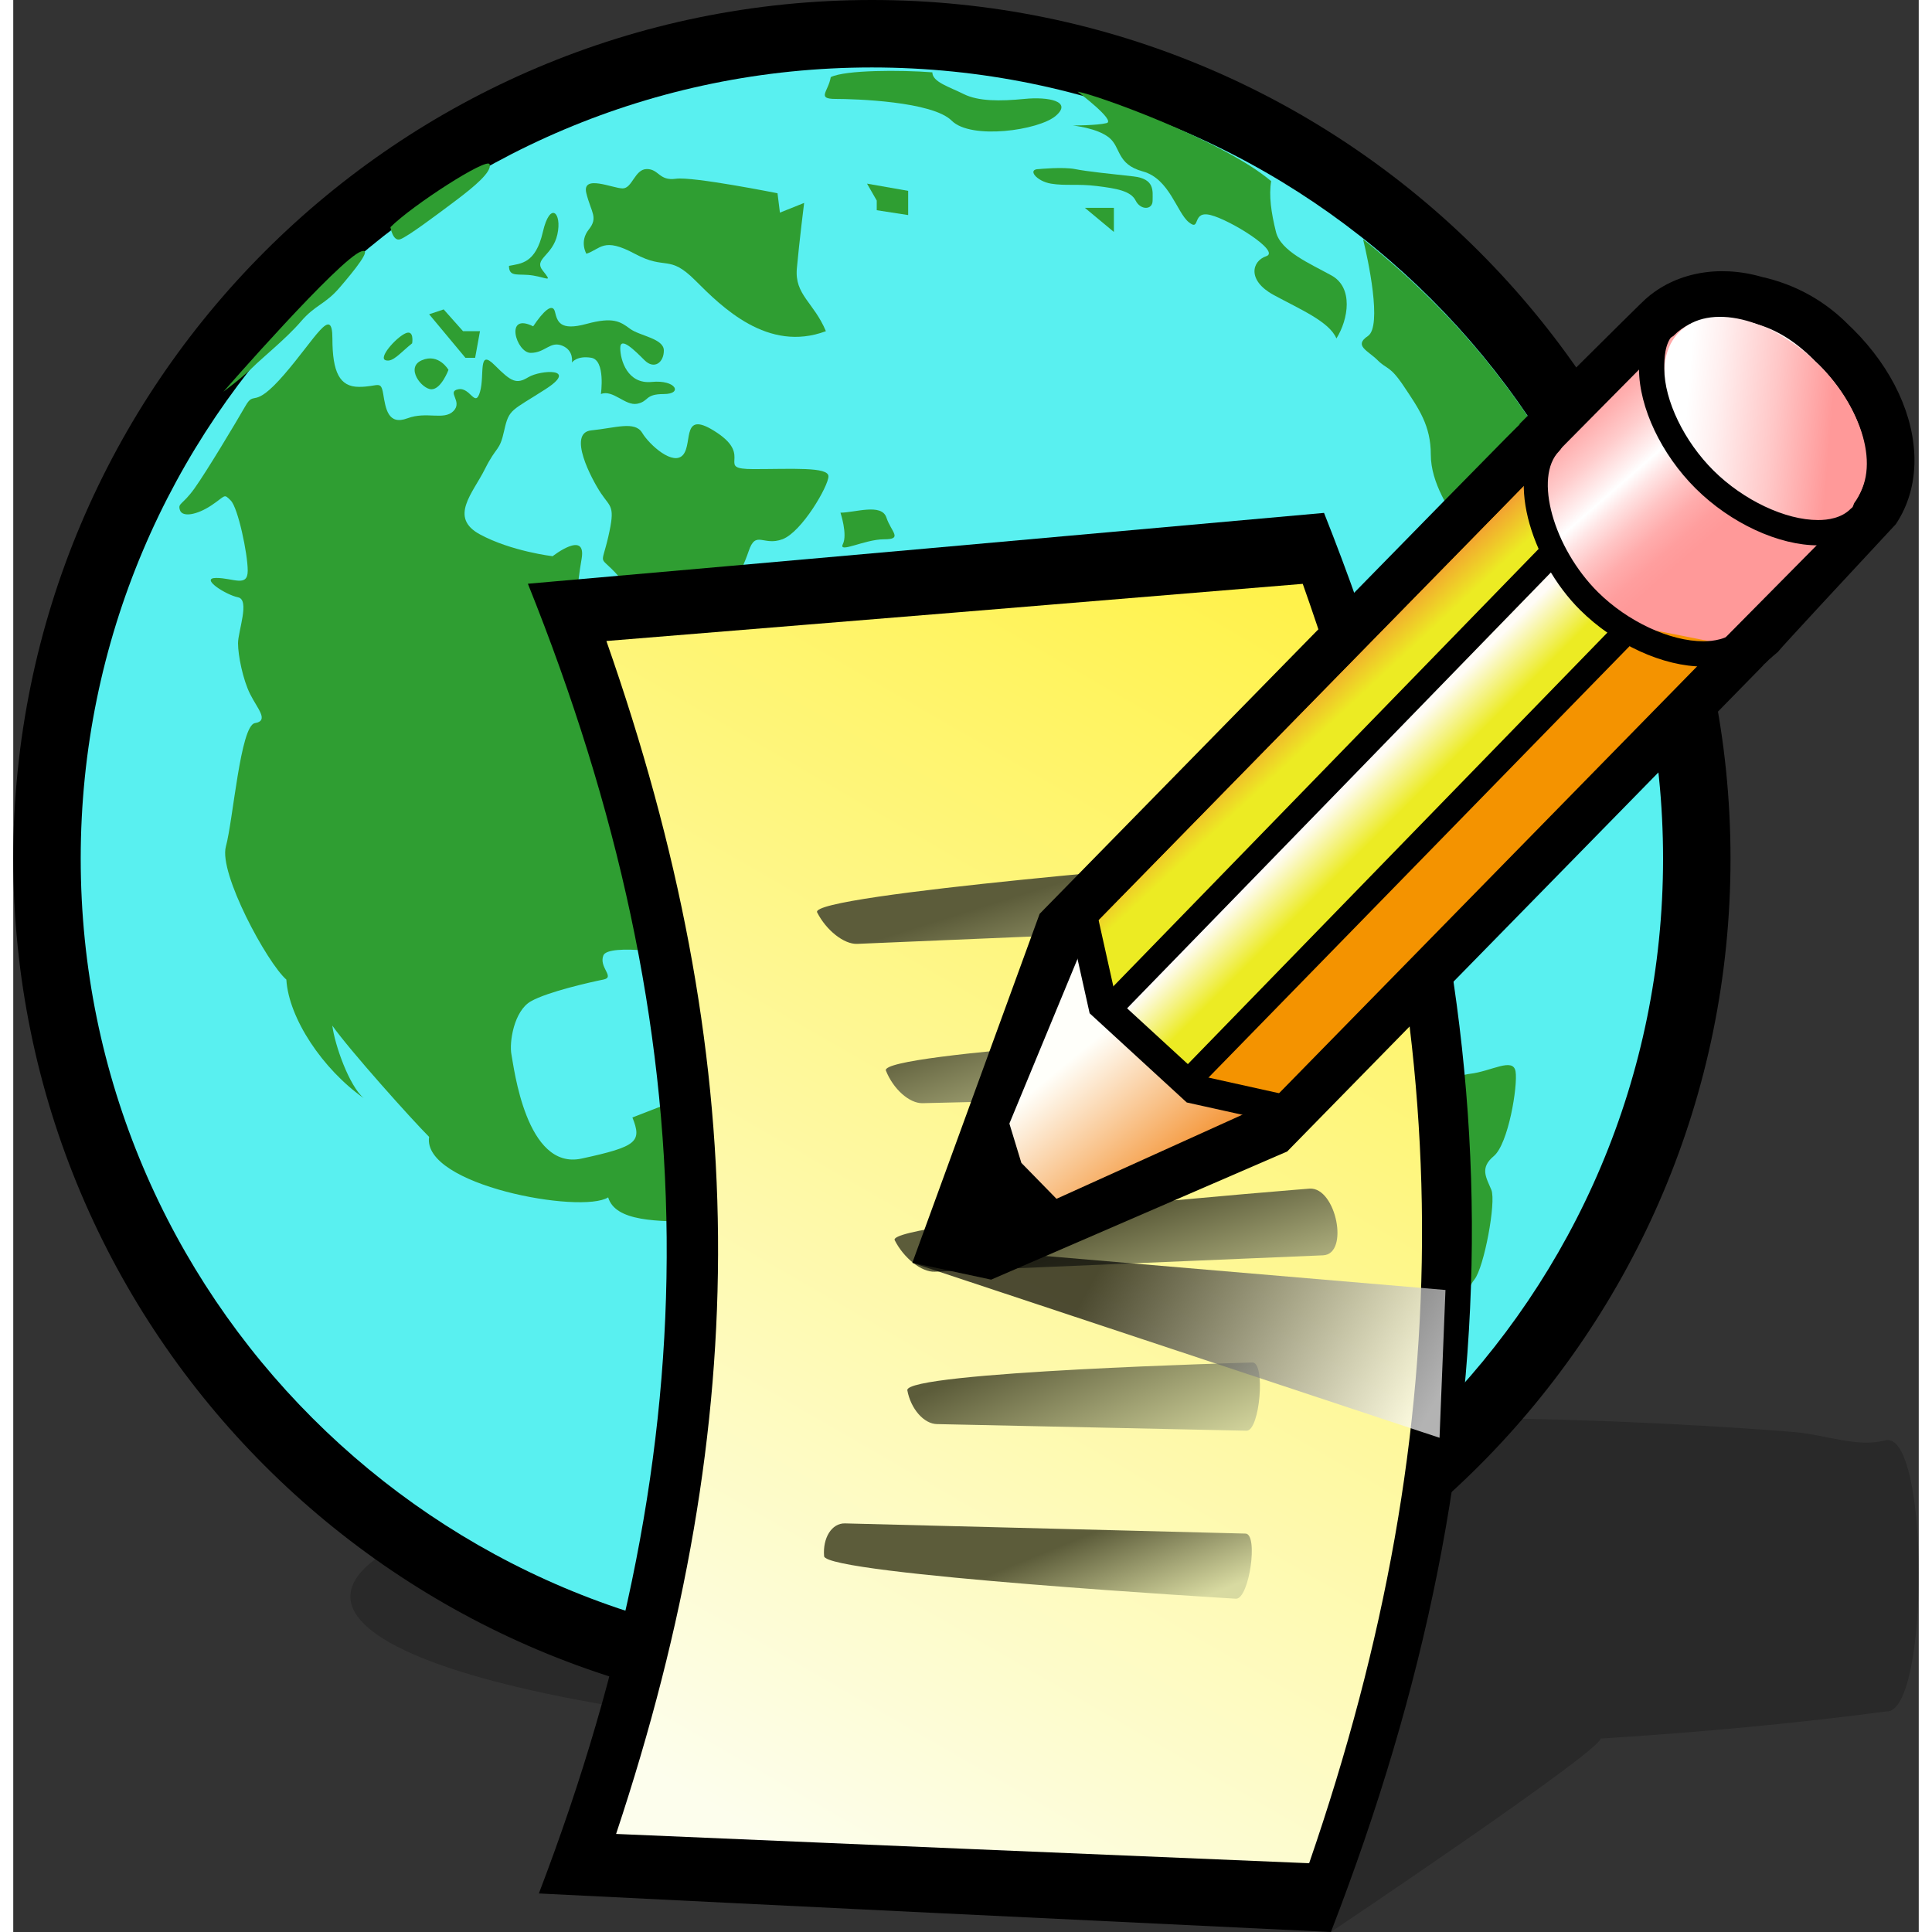 <?xml version="1.0" encoding="UTF-8" standalone="no"?>
<!DOCTYPE svg PUBLIC "-//W3C//DTD SVG 20010904//EN"
"http://www.w3.org/TR/2001/REC-SVG-20010904/DTD/svg10.dtd">
<!-- Created with Sodipodi ("http://www.sodipodi.com/") -->
<svg
   width="48pt"
   height="48pt"
   viewBox="0 0 50.678 51.383"
   overflow="visible"
   enable-background="new 0 0 50.678 51.383"
   xml:space="preserve"
   xmlns="http://www.w3.org/2000/svg"
   xmlns:xml="http://www.w3.org/XML/1998/namespace"
   xmlns:a="http://ns.adobe.com/AdobeSVGViewerExtensions/3.0/"
   xmlns:sodipodi="http://sodipodi.sourceforge.net/DTD/sodipodi-0.dtd"
   xmlns:xlink="http://www.w3.org/1999/xlink"
   id="svg153"
   sodipodi:version="0.32pre"
   sodipodi:docname="/home/cschalle/gnome-themes-extras/Wasp/icons/scalable/apps/bluefish.svg"
   sodipodi:docbase="/home/cschalle/gnome-themes-extras/Wasp/icons/scalable/apps">
  <rect x="0" y="0" width="50.678" height="51.383" fill="#333333" stroke="none"/>
  <defs
     id="defs340" />
  <sodipodi:namedview
     id="base" />
  <g
     id="Layer_1"
     stroke="#000000">
    <g
       id="Layer_1_2_">
      <g
         opacity="0.2"
         id="g157">
        <path
           stroke="none"
           d="M12.143,40.313c6.865-2.226,22.623-3.224,35.194-2.229c0.853,0.068,1.689,0.421,2.445,0.225      c1.19-0.31,1.19,7.291,0.029,7.208c-2.327,0.309-4.896,0.552-7.595,0.722c-0.044,0.367-7.173,5.144-7.173,5.144      s-9.716-5.011-12.563-5.236C9.907,45.151,5.279,42.54,12.143,40.313z"
           id="path158" />
      </g>
      <g
         id="g159">
        <path
           stroke="none"
           d="M0,22.836C0,10.225,10.225,0,22.837,0c12.612,0,22.835,10.225,22.835,22.836S35.449,45.673,22.837,45.673      C10.225,45.673,0,35.448,0,22.836z"
           id="path160" />
      </g>
      <g
         id="g161">
        <path
           fill="#59F0F0"
           stroke="none"
           d="M1.794,22.836c0-11.621,9.421-21.042,21.042-21.042c11.622,0,21.042,9.421,21.042,21.042      c0,11.622-9.42,21.042-21.042,21.042C11.215,43.879,1.794,34.458,1.794,22.836z"
           id="path162" />
      </g>
      <g
         id="g163">
        <g
           id="g164">
          <g
             id="g165">
            <path
               fill="#2F9E32"
               stroke="none"
               d="M29.464,42.591c0.258-1.094,0.837-3.409-0.193-3.603        c-1.03-0.192-2.96-0.322-3.539-0.965c-0.58-0.644-1.159-0.644-1.544-0.901c-0.386-0.258-0.965-1.094-0.386-1.866        c0.579-0.772,0.45-1.544-0.322-1.994c-0.772-0.452-1.223,0.128-1.866,0.192c-0.644,0.064-2.188-0.965-3.347-0.965        s-2.252,0-2.445-0.644c-0.708,0.45-4.955-0.322-4.762-1.609c-0.451-0.45-2.124-2.316-2.574-2.959        c0.064,0.514,0.45,1.608,0.836,1.93c-1.094-0.772-1.995-2.123-2.059-3.154c-0.515-0.451-1.802-2.83-1.608-3.539        c0.193-0.708,0.386-3.218,0.772-3.282S6.492,18.847,6.3,18.46c-0.193-0.386-0.322-1.03-0.322-1.352        c0-0.321,0.322-1.158,0-1.222c-0.322-0.064-1.03-0.515-0.579-0.515c0.45,0,0.837,0.258,0.837-0.193        c0-0.45-0.258-1.673-0.451-1.866c-0.192-0.193-0.128-0.129-0.514,0.128s-0.772,0.322-0.837,0.129s0.064-0.129,0.386-0.579        c0.322-0.451,1.094-1.738,1.352-2.188c0.257-0.45,0.193,0.129,1.029-0.836C8.037,9.001,8.488,8.1,8.488,9.001        c0,0.901,0.193,1.288,0.708,1.288s0.579-0.193,0.644,0.192c0.064,0.387,0.128,0.837,0.644,0.644        c0.515-0.192,0.965,0.064,1.223-0.192c0.257-0.259-0.193-0.516,0.128-0.58c0.323-0.064,0.451,0.515,0.58,0.064        c0.128-0.45-0.064-1.159,0.386-0.708s0.579,0.515,0.9,0.322c0.322-0.194,1.352-0.257,0.451,0.322        c-0.901,0.58-0.966,0.515-1.094,1.094c-0.128,0.579-0.193,0.386-0.515,1.03c-0.321,0.643-0.965,1.287-0.128,1.737        c0.836,0.451,1.93,0.579,1.93,0.579s0.901-0.708,0.772,0.063c-0.128,0.773-0.193,1.224,0.257,1.095        c0.451-0.129,1.224-0.064,0.708-0.644c-0.515-0.579-0.451-0.193-0.257-1.03c0.192-0.836,0.064-0.771-0.194-1.158        c-0.257-0.386-0.9-1.609-0.257-1.673c0.644-0.064,1.159-0.257,1.352,0.064c0.193,0.322,0.836,0.901,1.094,0.58        s-0.064-1.223,0.9-0.58c0.966,0.644-0.064,0.966,0.966,0.966c1.029,0,1.995-0.065,1.995,0.192c0,0.258-0.708,1.48-1.223,1.673        c-0.515,0.193-0.708-0.257-0.901,0.322c-0.193,0.579-0.837,1.802-0.45,1.351c0.385-0.45,1.029-1.416,1.093-0.837        c0.064,0.58,0,1.03,0.644,0.966c0.643-0.064,1.608-0.643,0.772,0.193c-0.837,0.836-0.901,1.416-0.837,0.836        c0.064-0.579,0.064-0.901-0.451-0.128c-0.514,0.772-0.643,1.351-0.386,1.351c0.257,0,0.257,0.193-0.064,0.386        c-0.322,0.193-0.515,1.094-0.708,1.608c-0.193,0.515-0.579,1.094-0.193,1.159c0.386,0.064,0.257,1.029,0.257,1.029        s-1.738,1.931-1.094,2.51c0.644,0.579,1.416,1.479,1.094,1.673c-0.322,0.192-1.094-1.03-1.287-1.223        c-0.192-0.192-2.123-0.451-2.252-0.128c-0.128,0.321,0.322,0.579,0,0.643c-0.321,0.064-1.48,0.323-1.93,0.579        c-0.45,0.257-0.579,1.094-0.515,1.416c0.064,0.322,0.386,3.088,1.866,2.766c1.48-0.32,1.608-0.449,1.351-1.093l1.159-0.45        c0,0-0.257,1.866,0.322,1.93c0.58,0.064,1.416-0.129,1.608-0.129c0.194,0,0.644,1.673,1.03,1.802s1.48,0,2.124-0.45        c0.643-0.449,0.965,0.579,1.029,0.064c0.064-0.514,0.771-1.608,1.415-1.866c0,0.45,0,0.901,0.387,0.772        c0.386-0.128,0.128-0.965,0.128-0.965s2.574,0.128,2.574-0.644c0,0,1.416-0.387,1.738,0.064        c0.192-0.45,0.514-0.064,1.029,0.064c0.515,0.128,0.837-0.322,1.545-0.644c0.707-0.321,2.252-0.064,2.445,0.45        c0.192,0.516,0.578,1.029,0.836,0.129l1.48-0.386c0,0,0.837-0.837,1.415-0.901c0.579-0.064,1.159-0.45,1.224-0.064        c0.063,0.385-0.193,1.93-0.579,2.251c-0.387,0.321-0.193,0.58-0.064,0.901c0.129,0.322-0.193,2.059-0.451,2.381        s0,0.386-0.515,0.836c-0.515,0.451-0.772,1.094-0.966,1.48c-0.191,0.386-0.514,1.479-1.028,1.931        c-0.515,0.45-0.837,0.965-0.837,0.965C34.805,39.825,32.939,42.076,29.464,42.591z"
               id="path166" />
          </g>
          <g
             id="g167">
            <path
               fill="#2F9E32"
               stroke="none"
               d="M19.04,28.114c0.386-0.193,0.45-0.258,0.836-0.258s1.608,0.064,1.995,0.064        c0.387,0,0.515,0.385,0.128,0.45c-0.385,0.064-1.029-0.193-1.479-0.193C20.069,28.177,19.297,28.435,19.04,28.114z"
               id="path168" />
          </g>
          <g
             id="g169">
            <path
               fill="#2F9E32"
               stroke="none"
               d="M23.416,27.92c0.193-0.322,1.029-0.514,1.416-0.322        c0.386,0.193-0.837,0.901-1.159,0.837C23.351,28.371,23.416,27.92,23.416,27.92z"
               id="path170" />
          </g>
          <g
             id="g171">
            <path
               fill="#2F9E32"
               stroke="none"
               d="M22,13.635c0,0,0.193,0.579,0.064,0.836c-0.128,0.258,0.579-0.128,1.094-0.128        c0.514,0,0.192-0.193,0.064-0.579C23.093,13.377,22.386,13.635,22,13.635z"
               id="path172" />
          </g>
          <g
             id="g173">
            <path
               fill="#2F9E32"
               stroke="none"
               d="M15.243,6.749c0.386-0.128,0.45-0.45,1.287,0c0.836,0.451,0.9,0.001,1.608,0.708        c0.708,0.708,1.93,1.93,3.475,1.351c-0.323-0.772-0.837-0.965-0.772-1.673c0.064-0.708,0.193-1.738,0.193-1.738l-0.644,0.258        L20.326,5.14c0,0-2.252-0.45-2.703-0.386c-0.45,0.063-0.45-0.258-0.772-0.258c-0.322,0-0.386,0.515-0.644,0.515        s-1.093-0.386-0.965,0.129c0.128,0.514,0.322,0.643,0.064,0.965C15.05,6.427,15.243,6.749,15.243,6.749z"
               id="path174" />
          </g>
          <g
             id="g175">
            <path
               fill="#2F9E32"
               stroke="none"
               d="M13.828,8.679c0.257-0.386,0.515-0.643,0.579-0.386        c0.064,0.258,0.128,0.515,0.837,0.322c0.708-0.193,0.9-0.064,1.158,0.128c0.258,0.193,0.901,0.257,0.901,0.579        c0,0.321-0.257,0.515-0.515,0.257s-0.644-0.643-0.644-0.322c0,0.322,0.193,0.966,0.837,0.901        c0.644-0.064,0.836,0.322,0.322,0.322s-0.386,0.192-0.708,0.258c-0.322,0.063-0.644-0.387-0.966-0.258        c0,0,0.129-0.901-0.257-0.965s-0.515,0.128-0.515,0.128s0.064-0.321-0.258-0.45c-0.322-0.129-0.45,0.192-0.837,0.192        C13.377,9.387,13.055,8.293,13.828,8.679z"
               id="path176" />
          </g>
          <g
             id="g177">
            <path
               fill="#2F9E32"
               stroke="none"
               d="M10.031,6.042c0,0,0.064,0.386,0.258,0.322c0.193-0.064,0.965-0.643,1.479-1.029        c0.515-0.387,0.966-0.773,0.901-0.966C12.605,4.175,10.609,5.462,10.031,6.042z"
               id="path178" />
          </g>
          <g
             id="g179">
            <path
               fill="#2F9E32"
               stroke="none"
               d="M9.258,6.685C9.569,6.581,9.066,7.2,8.679,7.65C8.293,8.101,8.036,8.101,7.65,8.551        c-0.386,0.45-1.03,0.965-1.287,1.223c-0.257,0.257-0.772,0.642-0.772,0.642S8.679,6.878,9.258,6.685z"
               id="path180" />
          </g>
          <g
             id="g181">
            <path
               fill="#2F9E32"
               stroke="none"
               d="M21.742,2.051c-0.064,0.387-0.386,0.58,0.128,0.58c0.515,0,2.574,0.064,3.089,0.579        c0.515,0.514,2.316,0.257,2.767-0.129c0.451-0.386-0.193-0.514-0.836-0.45c-0.644,0.064-1.223,0.064-1.609-0.128        c-0.386-0.193-0.837-0.322-0.837-0.579C23.608,1.859,22.128,1.859,21.742,2.051z"
               id="path182" />
          </g>
          <g
             id="g183">
            <path
               fill="#2F9E32"
               stroke="none"
               d="M28.306,2.438c0,0,1.029,0.772,0.772,0.836s-0.9,0.064-0.9,0.064        s0.644,0.063,0.965,0.321c0.322,0.258,0.193,0.708,0.901,0.901c0.708,0.193,0.9,1.094,1.223,1.352        c0.322,0.257,0.065-0.322,0.579-0.192c0.515,0.128,1.866,0.965,1.48,1.093c-0.387,0.129-0.515,0.644,0.192,1.03        c0.709,0.386,1.48,0.708,1.673,1.158c0.322-0.515,0.451-1.352-0.128-1.673c-0.579-0.321-1.352-0.644-1.48-1.159        c-0.128-0.514-0.192-0.964-0.128-1.351C32.167,3.725,28.756,2.502,28.306,2.438z"
               id="path184" />
          </g>
          <g
             id="g185">
            <path
               fill="#2F9E32"
               stroke="none"
               d="M35.899,6.363c0.129,0.515,0.516,2.316,0.129,2.574c-0.386,0.257,0,0.386,0.258,0.643        c0.257,0.257,0.321,0.128,0.707,0.708c0.387,0.58,0.708,1.03,0.708,1.802c0,0.773,0.515,1.48,0.773,1.93        c0.257,0.451,1.866,1.673,1.866,2.317c0,0.643-0.064,1.287,0.644,1.415c0.707,0.129,1.028,0.193,1.222,0.515        c0.193,0.322,0.772,0.322,1.094,0.387C42.914,15.887,41.241,10.61,35.899,6.363z"
               id="path186" />
          </g>
          <g
             id="g187">
            <path
               fill="#2F9E32"
               stroke="none"
               d="M22.965,5.334v0.257l0.836,0.129V5.076l-1.094-0.192L22.965,5.334z"
               id="path188" />
          </g>
          <g
             id="g189">
            <path
               fill="#2F9E32"
               stroke="none"
               d="M27.277,4.497c-0.322,0-0.065,0.322,0.321,0.387c0.387,0.064,0.708,0,1.223,0.064        c0.515,0.064,0.902,0.128,1.03,0.387c0.129,0.257,0.451,0.257,0.451,0c0-0.258,0.064-0.579-0.515-0.644        c-0.579-0.064-1.223-0.129-1.544-0.193S27.277,4.497,27.277,4.497z"
               id="path190" />
          </g>
          <g
             id="g191">
            <path
               fill="#2F9E32"
               stroke="none"
               d="M28.5,5.527h0.772v0.642L28.5,5.527z"
               id="path192" />
          </g>
          <g
             id="g193">
            <path
               fill="#2F9E32"
               stroke="none"
               d="M11.575,9.837c0,0-0.193,0.516-0.451,0.516s-0.708-0.579-0.257-0.772        C11.318,9.387,11.575,9.837,11.575,9.837z"
               id="path194" />
          </g>
          <g
             id="g195">
            <path
               fill="#2F9E32"
               stroke="none"
               d="M10.609,9.13c-0.321,0.257-0.514,0.514-0.708,0.45        c-0.192-0.064,0.258-0.579,0.516-0.708C10.674,8.744,10.609,9.13,10.609,9.13z"
               id="path196" />
          </g>
          <g
             id="g197">
            <path
               fill="#2F9E32"
               stroke="none"
               d="M11.061,8.358l0.386-0.129l0.515,0.579h0.451l-0.129,0.708h-0.258L11.061,8.358z"
               id="path198" />
          </g>
          <g
             id="g199">
            <path
               fill="#2F9E32"
               stroke="none"
               d="M13.184,7.071c0.322-0.063,0.708-0.063,0.901-0.901        c0.192-0.835,0.515-0.514,0.386,0.065c-0.128,0.579-0.643,0.644-0.386,0.965c0.257,0.322,0.128,0.192-0.257,0.128        C13.441,7.264,13.184,7.392,13.184,7.071z"
               id="path200" />
          </g>
        </g>
      </g>
      <g
         id="g201">
        <g
           id="g202">
          <g
             id="g203">
            <path
               stroke="none"
               d="M34.861,13.641c5.175,13.043,5.249,24.653,0.183,37.742C28.022,51.049,21,50.708,13.979,50.358        c4.626-12.099,4.535-22.814-0.292-34.833C20.746,14.906,27.804,14.277,34.861,13.641z"
               id="path204" />
            <linearGradient
               id="XMLID_1_"
               gradientUnits="userSpaceOnUse"
               x1="142.403"
               y1="117.999"
               x2="160.069"
               y2="89.019"
               gradientTransform="matrix(0.859 -0.132 -0.131 0.954 -90.268 -46.865)">
              <stop
                 offset="0"
                 style="stop-color:#FDFEED"
                 id="stop206" />
              <stop
                 offset="1"
                 style="stop-color:#FFF24B"
                 id="stop207" />
              <a:midPointStop
                 offset="0"
                 style="stop-color:#FDFEED"
                 id="midPointStop208" />
              <a:midPointStop
                 offset="0.5"
                 style="stop-color:#FDFEED"
                 id="midPointStop209" />
              <a:midPointStop
                 offset="1"
                 style="stop-color:#FFF24B"
                 id="midPointStop210" />
            </linearGradient>
            <path
               fill="url(#XMLID_1_)"
               stroke="none"
               d="M34.465,49.554c4.063-11.787,3.999-22.278-0.17-34.026        c-6.172,0.512-12.346,1.019-18.52,1.52c3.876,11.06,3.955,20.607,0.258,31.727C22.177,49.039,28.32,49.299,34.465,49.554z"
               id="path211" />
            <linearGradient
               id="XMLID_2_"
               gradientUnits="userSpaceOnUse"
               x1="63.664"
               y1="79.94"
               x2="60.617"
               y2="76.894"
               gradientTransform="matrix(0.717 0.483 -0.697 0.925 37.144 -76.679)">
              <stop
                 offset="0"
                 style="stop-color:#D8DAA1"
                 id="stop213" />
              <stop
                 offset="1"
                 style="stop-color:#5C5C3A"
                 id="stop214" />
              <a:midPointStop
                 offset="0"
                 style="stop-color:#D8DAA1"
                 id="midPointStop215" />
              <a:midPointStop
                 offset="0.5"
                 style="stop-color:#D8DAA1"
                 id="midPointStop216" />
              <a:midPointStop
                 offset="1"
                 style="stop-color:#5C5C3A"
                 id="midPointStop217" />
            </linearGradient>
            <path
               fill="url(#XMLID_2_)"
               stroke="none"
               d="M32.418,22.892c0.703-0.035,1.059,1.744,0.354,1.775        c-4.13,0.175-6.196,0.263-10.327,0.436c-0.352,0.014-0.824-0.362-1.065-0.838C21.14,23.787,32.418,22.892,32.418,22.892z"
               id="path218" />
            <linearGradient
               id="XMLID_3_"
               gradientUnits="userSpaceOnUse"
               x1="71.645"
               y1="85.199"
               x2="68.599"
               y2="82.153"
               gradientTransform="matrix(0.717 0.483 -0.697 0.925 37.144 -76.679)">
              <stop
                 offset="0"
                 style="stop-color:#D8DAA1"
                 id="stop220" />
              <stop
                 offset="1"
                 style="stop-color:#5C5C3A"
                 id="stop221" />
              <a:midPointStop
                 offset="0"
                 style="stop-color:#D8DAA1"
                 id="midPointStop222" />
              <a:midPointStop
                 offset="0.5"
                 style="stop-color:#D8DAA1"
                 id="midPointStop223" />
              <a:midPointStop
                 offset="1"
                 style="stop-color:#5C5C3A"
                 id="midPointStop224" />
            </linearGradient>
            <path
               fill="url(#XMLID_3_)"
               stroke="none"
               d="M34.481,31.612c0.703-0.036,1.059,1.744,0.355,1.774        c-4.131,0.176-6.196,0.263-10.328,0.436c-0.352,0.015-0.824-0.362-1.065-0.838C23.202,32.507,34.481,31.612,34.481,31.612z"
               id="path225" />
            <linearGradient
               id="XMLID_4_"
               gradientUnits="userSpaceOnUse"
               x1="66.831"
               y1="81.356"
               x2="63.404"
               y2="78.184"
               gradientTransform="matrix(0.717 0.483 -0.697 0.925 37.144 -76.679)">
              <stop
                 offset="0"
                 style="stop-color:#D8DAA1"
                 id="stop227" />
              <stop
                 offset="1"
                 style="stop-color:#5C5C3A"
                 id="stop228" />
              <a:midPointStop
                 offset="0"
                 style="stop-color:#D8DAA1"
                 id="midPointStop229" />
              <a:midPointStop
                 offset="0.5"
                 style="stop-color:#D8DAA1"
                 id="midPointStop230" />
              <a:midPointStop
                 offset="1"
                 style="stop-color:#5C5C3A"
                 id="midPointStop231" />
            </linearGradient>
            <path
               fill="url(#XMLID_4_)"
               stroke="none"
               d="M33.164,27.436c0.353-0.01,0.587,1.676,0.236,1.685        c-3.687,0.089-5.529,0.132-9.215,0.219c-0.353,0.009-0.784-0.38-0.976-0.867C23.017,27.985,33.164,27.436,33.164,27.436z"
               id="path232" />
            <linearGradient
               id="XMLID_5_"
               gradientUnits="userSpaceOnUse"
               x1="73.813"
               y1="87.758"
               x2="69.663"
               y2="84.666"
               gradientTransform="matrix(0.717 0.483 -0.697 0.925 37.144 -76.679)">
              <stop
                 offset="0"
                 style="stop-color:#D8DAA1"
                 id="stop234" />
              <stop
                 offset="1"
                 style="stop-color:#5C5C3A"
                 id="stop235" />
              <a:midPointStop
                 offset="0"
                 style="stop-color:#D8DAA1"
                 id="midPointStop236" />
              <a:midPointStop
                 offset="0.5"
                 style="stop-color:#D8DAA1"
                 id="midPointStop237" />
              <a:midPointStop
                 offset="1"
                 style="stop-color:#5C5C3A"
                 id="midPointStop238" />
            </linearGradient>
            <path
               fill="url(#XMLID_5_)"
               stroke="none"
               d="M32.958,36.237c0.352,0,0.196,1.816-0.155,1.814        c-3.293-0.07-4.94-0.105-8.232-0.176c-0.352-0.003-0.701-0.406-0.792-0.898C23.687,36.484,32.958,36.237,32.958,36.237z"
               id="path239" />
            <linearGradient
               id="XMLID_6_"
               gradientUnits="userSpaceOnUse"
               x1="75.277"
               y1="91.361"
               x2="73.055"
               y2="89.51"
               gradientTransform="matrix(0.717 0.483 -0.697 0.925 37.144 -76.679)">
              <stop
                 offset="0"
                 style="stop-color:#D8DAA1"
                 id="stop241" />
              <stop
                 offset="1"
                 style="stop-color:#5C5C3A"
                 id="stop242" />
              <a:midPointStop
                 offset="0"
                 style="stop-color:#D8DAA1"
                 id="midPointStop243" />
              <a:midPointStop
                 offset="0.5"
                 style="stop-color:#D8DAA1"
                 id="midPointStop244" />
              <a:midPointStop
                 offset="1"
                 style="stop-color:#5C5C3A"
                 id="midPointStop245" />
            </linearGradient>
            <path
               fill="url(#XMLID_6_)"
               stroke="none"
               d="M22.118,40.516c4.261,0.109,6.392,0.163,10.654,0.271        c0.35,0.007,0.099,1.741-0.252,1.732c0,0-10.916-0.646-10.955-1.131C21.525,40.901,21.768,40.509,22.118,40.516z"
               id="path246" />
          </g>
        </g>
      </g>
      <linearGradient
         id="XMLID_7_"
         gradientUnits="userSpaceOnUse"
         x1="-195.532"
         y1="376.227"
         x2="-203.864"
         y2="380.824"
         gradientTransform="matrix(1 0 0 -1 233.152 413.826)">
        <stop
           offset="0"
           style="stop-color:#FFFFFF"
           id="stop248" />
        <stop
           offset="1"
           style="stop-color:#000000"
           id="stop249" />
        <a:midPointStop
           offset="0"
           style="stop-color:#FFFFFF"
           id="midPointStop250" />
        <a:midPointStop
           offset="0.5"
           style="stop-color:#FFFFFF"
           id="midPointStop251" />
        <a:midPointStop
           offset="1"
           style="stop-color:#000000"
           id="midPointStop252" />
      </linearGradient>
      <path
         a:adobe-blending-mode="multiply"
         opacity="0.7"
         fill="url(#XMLID_7_)"
         stroke="none"
         d="M23.912,33.586l14.021,4.653     l0.158-3.931l-11.209-0.952L23.912,33.586z"
         id="path253" />
      <g
         id="g254">
        <g
           id="g255">
          <path
             stroke="none"
             d="M43.406,7.959c-0.065,0.058-0.452,0.432-3.374,3.345c0,0,0.034-0.022,0.054-0.035       c-0.107,0.087-1.021,1.02-12.64,12.883l-0.149,0.153l-3.385,9.279l2.096,0.449l7.874-3.409l12.664-12.932       c0,0-0.009,0.001-0.01,0.001c0.046-0.037,0.097-0.087,0.162-0.153c0.019-0.02,0.219-0.189,0.219-0.189l0.017-0.013l0.019-0.025       c0.1-0.128,1.918-2.088,3.116-3.373c0.335-0.502,0.495-1.084,0.495-1.699c0-1.159-0.572-2.432-1.637-3.49       c-0.004-0.004-0.095-0.09-0.095-0.09c-0.641-0.657-1.427-1.095-2.333-1.298C45.348,7.032,44.19,7.254,43.406,7.959z        M43.41,7.956c0.005-0.004,0.01-0.008,0.01-0.008C43.418,7.949,43.415,7.952,43.41,7.956z"
             id="path256" />
          <path
             stroke="none"
             d="M48.786,8.894l-0.092-0.085c-0.675-0.692-1.447-1.072-2.24-1.249c-1.132-0.327-2.216-0.088-2.925,0.555       c-0.046,0.03-3.357,3.331-3.357,3.331c-0.003,0.001-12.583,12.846-12.583,12.846l-0.12,0.123l-3.291,9.023l1.808,0.387       l7.78-3.368l12.637-12.903c-0.003,0.004,0.165-0.166,0.184-0.184c0.091-0.077,0.201-0.17,0.201-0.17       c0-0.033,3.135-3.395,3.135-3.395C50.798,12.484,50.341,10.441,48.786,8.894z"
             id="path257" />
        </g>
        <g
           id="g258">
          <path
             stroke="none"
             d="M48.786,8.894l-0.092-0.085c-0.675-0.692-1.447-1.072-2.24-1.249c-1.132-0.327-2.216-0.088-2.925,0.555       c-0.046,0.03-3.357,3.331-3.357,3.331c-0.003,0.001-12.583,12.846-12.583,12.846l-0.12,0.123l-3.291,9.023l1.808,0.387       l7.78-3.368l12.637-12.903c-0.003,0.004,0.165-0.166,0.184-0.184c0.091-0.077,0.201-0.17,0.201-0.17       c0-0.033,3.135-3.395,3.135-3.395C50.798,12.484,50.341,10.441,48.786,8.894z"
             id="path259" />
        </g>
        <linearGradient
           id="XMLID_8_"
           gradientUnits="userSpaceOnUse"
           x1="166.307"
           y1="385.763"
           x2="168.941"
           y2="382.564"
           gradientTransform="matrix(1 0 0 -1 -138.046 413.826)">
          <stop
             offset="0"
             style="stop-color:#FFFFFA"
             id="stop261" />
          <stop
             offset="1"
             style="stop-color:#F49333"
             id="stop262" />
          <a:midPointStop
             offset="0"
             style="stop-color:#FFFFFA"
             id="midPointStop263" />
          <a:midPointStop
             offset="0.5"
             style="stop-color:#FFFFFA"
             id="midPointStop264" />
          <a:midPointStop
             offset="1"
             style="stop-color:#F49333"
             id="midPointStop265" />
        </linearGradient>
        <path
           fill="url(#XMLID_8_)"
           stroke="none"
           d="M28.631,24.715l-2.922,7.061l0.519,0.794l7.208-3.261l-1.375-3.605L28.631,24.715z      "
           id="path266" />
        <path
           stroke="none"
           d="M26.425,29.659l-1.004,2.118l0.735,1.229l1.783-0.925l-1.128-1.154L26.425,29.659z"
           id="path267" />
        <g
           id="g268">
          <path
             fill="#F49300"
             stroke="none"
             d="M45.442,17.05L33.436,29.309l-2.341-0.465l-2.109-1.937l-0.355-2.191l12.006-12.259       l0.351,2.192l2.113,1.936L45.442,17.05z"
             id="path269" />
        </g>
        <g
           id="g270">
          <linearGradient
             id="XMLID_9_"
             gradientUnits="userSpaceOnUse"
             x1="172.711"
             y1="394.228"
             x2="171.817"
             y2="395.187"
             gradientTransform="matrix(1 0 0 -1 -138.046 413.826)">
            <stop
               offset="0"
               style="stop-color:#ECEB23"
               id="stop272" />
            <stop
               offset="1"
               style="stop-color:#F49333"
               id="stop273" />
            <a:midPointStop
               offset="0"
               style="stop-color:#ECEB23"
               id="midPointStop274" />
            <a:midPointStop
               offset="0.5"
               style="stop-color:#ECEB23"
               id="midPointStop275" />
            <a:midPointStop
               offset="1"
               style="stop-color:#F49333"
               id="midPointStop276" />
          </linearGradient>
          <path
             fill="url(#XMLID_9_)"
             stroke="none"
             d="M28.914,26.979l-0.283-2.264l12.006-12.259l0.351,2.192L28.914,26.979z"
             id="path277" />
        </g>
        <g
           id="g278">
          <linearGradient
             id="XMLID_10_"
             gradientUnits="userSpaceOnUse"
             x1="174.441"
             y1="391.727"
             x2="173.419"
             y2="392.748"
             gradientTransform="matrix(1 0 0 -1 -138.046 413.826)">
            <stop
               offset="0"
               style="stop-color:#ECEB23"
               id="stop280" />
            <stop
               offset="1"
               style="stop-color:#FFFCF7"
               id="stop281" />
            <a:midPointStop
               offset="0"
               style="stop-color:#ECEB23"
               id="midPointStop282" />
            <a:midPointStop
               offset="0.5"
               style="stop-color:#ECEB23"
               id="midPointStop283" />
            <a:midPointStop
               offset="1"
               style="stop-color:#FFFCF7"
               id="midPointStop284" />
          </linearGradient>
          <path
             fill="url(#XMLID_10_)"
             stroke="none"
             d="M31.095,28.844l-2.114-1.936l12.006-12.259l2.113,1.936L31.095,28.844z"
             id="path285" />
        </g>
        <path
           stroke="none"
           d="M40.748,14.414L28.866,26.635l2.537,2.419l12.182-12.482l-2.609-2.391L40.748,14.414z M41,15.116      c0.324,0.298,1.272,1.167,1.617,1.482c-0.458,0.468-11.043,11.363-11.473,11.801c-0.324-0.298-1.272-1.166-1.618-1.482      C29.985,26.45,40.572,15.554,41,15.116z"
           id="path286" />
        <g
           id="g287">
          <linearGradient
             id="XMLID_11_"
             gradientUnits="userSpaceOnUse"
             x1="180.171"
             y1="404.336"
             x2="183.839"
             y2="400.129"
             gradientTransform="matrix(1 0 0 -1 -138.046 413.826)">
            <stop
               offset="0.028"
               style="stop-color:#FF9999"
               id="stop289" />
            <stop
               offset="0.112"
               style="stop-color:#FF9F9F"
               id="stop290" />
            <stop
               offset="0.224"
               style="stop-color:#FFB0B0"
               id="stop291" />
            <stop
               offset="0.352"
               style="stop-color:#FFCCCC"
               id="stop292" />
            <stop
               offset="0.492"
               style="stop-color:#FFF3F3"
               id="stop293" />
            <stop
               offset="0.531"
               style="stop-color:#FFFFFF"
               id="stop294" />
            <stop
               offset="0.602"
               style="stop-color:#FFE6E6"
               id="stop295" />
            <stop
               offset="0.713"
               style="stop-color:#FFC5C5"
               id="stop296" />
            <stop
               offset="0.819"
               style="stop-color:#FFACAC"
               id="stop297" />
            <stop
               offset="0.917"
               style="stop-color:#FF9E9E"
               id="stop298" />
            <stop
               offset="1"
               style="stop-color:#FF9999"
               id="stop299" />
            <a:midPointStop
               offset="0.028"
               style="stop-color:#FF9999"
               id="midPointStop300" />
            <a:midPointStop
               offset="0.5"
               style="stop-color:#FF9999"
               id="midPointStop301" />
            <a:midPointStop
               offset="0.112"
               style="stop-color:#FF9F9F"
               id="midPointStop302" />
            <a:midPointStop
               offset="0.5"
               style="stop-color:#FF9F9F"
               id="midPointStop303" />
            <a:midPointStop
               offset="0.224"
               style="stop-color:#FFB0B0"
               id="midPointStop304" />
            <a:midPointStop
               offset="0.5"
               style="stop-color:#FFB0B0"
               id="midPointStop305" />
            <a:midPointStop
               offset="0.352"
               style="stop-color:#FFCCCC"
               id="midPointStop306" />
            <a:midPointStop
               offset="0.5"
               style="stop-color:#FFCCCC"
               id="midPointStop307" />
            <a:midPointStop
               offset="0.492"
               style="stop-color:#FFF3F3"
               id="midPointStop308" />
            <a:midPointStop
               offset="0.5"
               style="stop-color:#FFF3F3"
               id="midPointStop309" />
            <a:midPointStop
               offset="0.531"
               style="stop-color:#FFFFFF"
               id="midPointStop310" />
            <a:midPointStop
               offset="0.5"
               style="stop-color:#FFFFFF"
               id="midPointStop311" />
            <a:midPointStop
               offset="0.602"
               style="stop-color:#FFE6E6"
               id="midPointStop312" />
            <a:midPointStop
               offset="0.5"
               style="stop-color:#FFE6E6"
               id="midPointStop313" />
            <a:midPointStop
               offset="0.713"
               style="stop-color:#FFC5C5"
               id="midPointStop314" />
            <a:midPointStop
               offset="0.5"
               style="stop-color:#FFC5C5"
               id="midPointStop315" />
            <a:midPointStop
               offset="0.819"
               style="stop-color:#FFACAC"
               id="midPointStop316" />
            <a:midPointStop
               offset="0.5"
               style="stop-color:#FFACAC"
               id="midPointStop317" />
            <a:midPointStop
               offset="0.917"
               style="stop-color:#FF9E9E"
               id="midPointStop318" />
            <a:midPointStop
               offset="0.5"
               style="stop-color:#FF9E9E"
               id="midPointStop319" />
            <a:midPointStop
               offset="1"
               style="stop-color:#FF9999"
               id="midPointStop320" />
          </linearGradient>
          <path
             fill="url(#XMLID_11_)"
             stroke="none"
             d="M48.021,9.696c-0.031-0.031-0.063-0.059-0.096-0.089       c-0.593-0.609-1.181-0.911-1.713-1.026C45.41,8.34,44.65,8.434,44.174,8.914c-0.005,0.005-0.008,0.01-0.013,0.015       c-0.059,0.036-0.09,0.059-0.09,0.059l-3.49,3.527l0.063,1.832l2.402,2.297l2.34,0.464l3.49-3.527c0,0,0.038-0.072,0.085-0.2       C49.622,12.494,49.231,10.899,48.021,9.696z"
             id="path321" />
        </g>
        <path
           stroke="none"
           d="M40.671,11.521c-1.044,1.05-0.319,3.391,1.001,4.702c0.923,0.917,2.213,1.508,3.285,1.504      c0.566-0.002,1.035-0.174,1.357-0.497c0.13-0.132,0.13-0.345-0.002-0.476c-0.132-0.13-0.345-0.13-0.476,0.002      c-0.243,0.245-0.613,0.298-0.881,0.299c-0.89,0.003-2.019-0.523-2.81-1.308c-1.178-1.171-1.715-3.061-1.031-3.749      c0.131-0.132,0.163-0.348,0.031-0.478C41.016,11.39,40.801,11.39,40.671,11.521z"
           id="path322" />
        <g
           id="g323">
          <linearGradient
             id="XMLID_12_"
             gradientUnits="userSpaceOnUse"
             x1="182.537"
             y1="402.887"
             x2="186.396"
             y2="402.565"
             gradientTransform="matrix(1 0 0 -1 -138.046 413.826)">
            <stop
               offset="0"
               style="stop-color:#FFFFFF"
               id="stop325" />
            <stop
               offset="0.207"
               style="stop-color:#FFEFEF"
               id="stop326" />
            <stop
               offset="0.608"
               style="stop-color:#FFC7C7"
               id="stop327" />
            <stop
               offset="1"
               style="stop-color:#FF9999"
               id="stop328" />
            <a:midPointStop
               offset="0"
               style="stop-color:#FFFFFF"
               id="midPointStop329" />
            <a:midPointStop
               offset="0.5"
               style="stop-color:#FFFFFF"
               id="midPointStop330" />
            <a:midPointStop
               offset="0.207"
               style="stop-color:#FFEFEF"
               id="midPointStop331" />
            <a:midPointStop
               offset="0.5"
               style="stop-color:#FFEFEF"
               id="midPointStop332" />
            <a:midPointStop
               offset="0.608"
               style="stop-color:#FFC7C7"
               id="midPointStop333" />
            <a:midPointStop
               offset="0.5"
               style="stop-color:#FFC7C7"
               id="midPointStop334" />
            <a:midPointStop
               offset="1"
               style="stop-color:#FF9999"
               id="midPointStop335" />
          </linearGradient>
          <path
             fill="url(#XMLID_12_)"
             stroke="none"
             d="M45.195,12.53c-1.268-1.263-1.663-2.921-0.885-3.702       c0.779-0.78,2.438-0.39,3.704,0.874c1.268,1.264,1.663,2.92,0.885,3.701C48.121,14.185,46.462,13.793,45.195,12.53z"
             id="path336" />
        </g>
        <path
           stroke="none"
           d="M43.731,8.461c-0.324,0.327-0.496,0.795-0.493,1.352c0.003,1.025,0.595,2.273,1.507,3.179      c0.928,0.922,2.207,1.515,3.26,1.512c0.555-0.002,1.018-0.173,1.337-0.495c0.131-0.131,0.13-0.344-0.001-0.475      c-0.132-0.131-0.344-0.13-0.476,0.001c-0.241,0.244-0.603,0.296-0.862,0.296c-0.869,0.002-1.988-0.526-2.783-1.316      c-0.78-0.775-1.307-1.863-1.309-2.706c-0.001-0.261,0.001-0.677,0.25-0.927c0.131-0.131,0.179-0.292,0.047-0.423      C44.076,8.329,43.863,8.331,43.731,8.461z"
           id="path337" />
      </g>
      <path
         stroke="none"
         d="M28.281,23.626c-0.207,0.046-0.338,0.252-0.292,0.459l0.638,2.864l2.583,2.372l3.023,0.669     c0.208,0.045,0.413-0.086,0.459-0.293c0.007-0.028,0.009-0.056,0.009-0.084c0-0.176-0.122-0.336-0.302-0.375     c0,0-2.633-0.583-2.82-0.625c-0.139-0.126-2.092-1.921-2.252-2.068c-0.048-0.216-0.585-2.627-0.585-2.627     C28.695,23.71,28.49,23.581,28.281,23.626z"
         id="path338" />
    </g>
  </g>
</svg>
